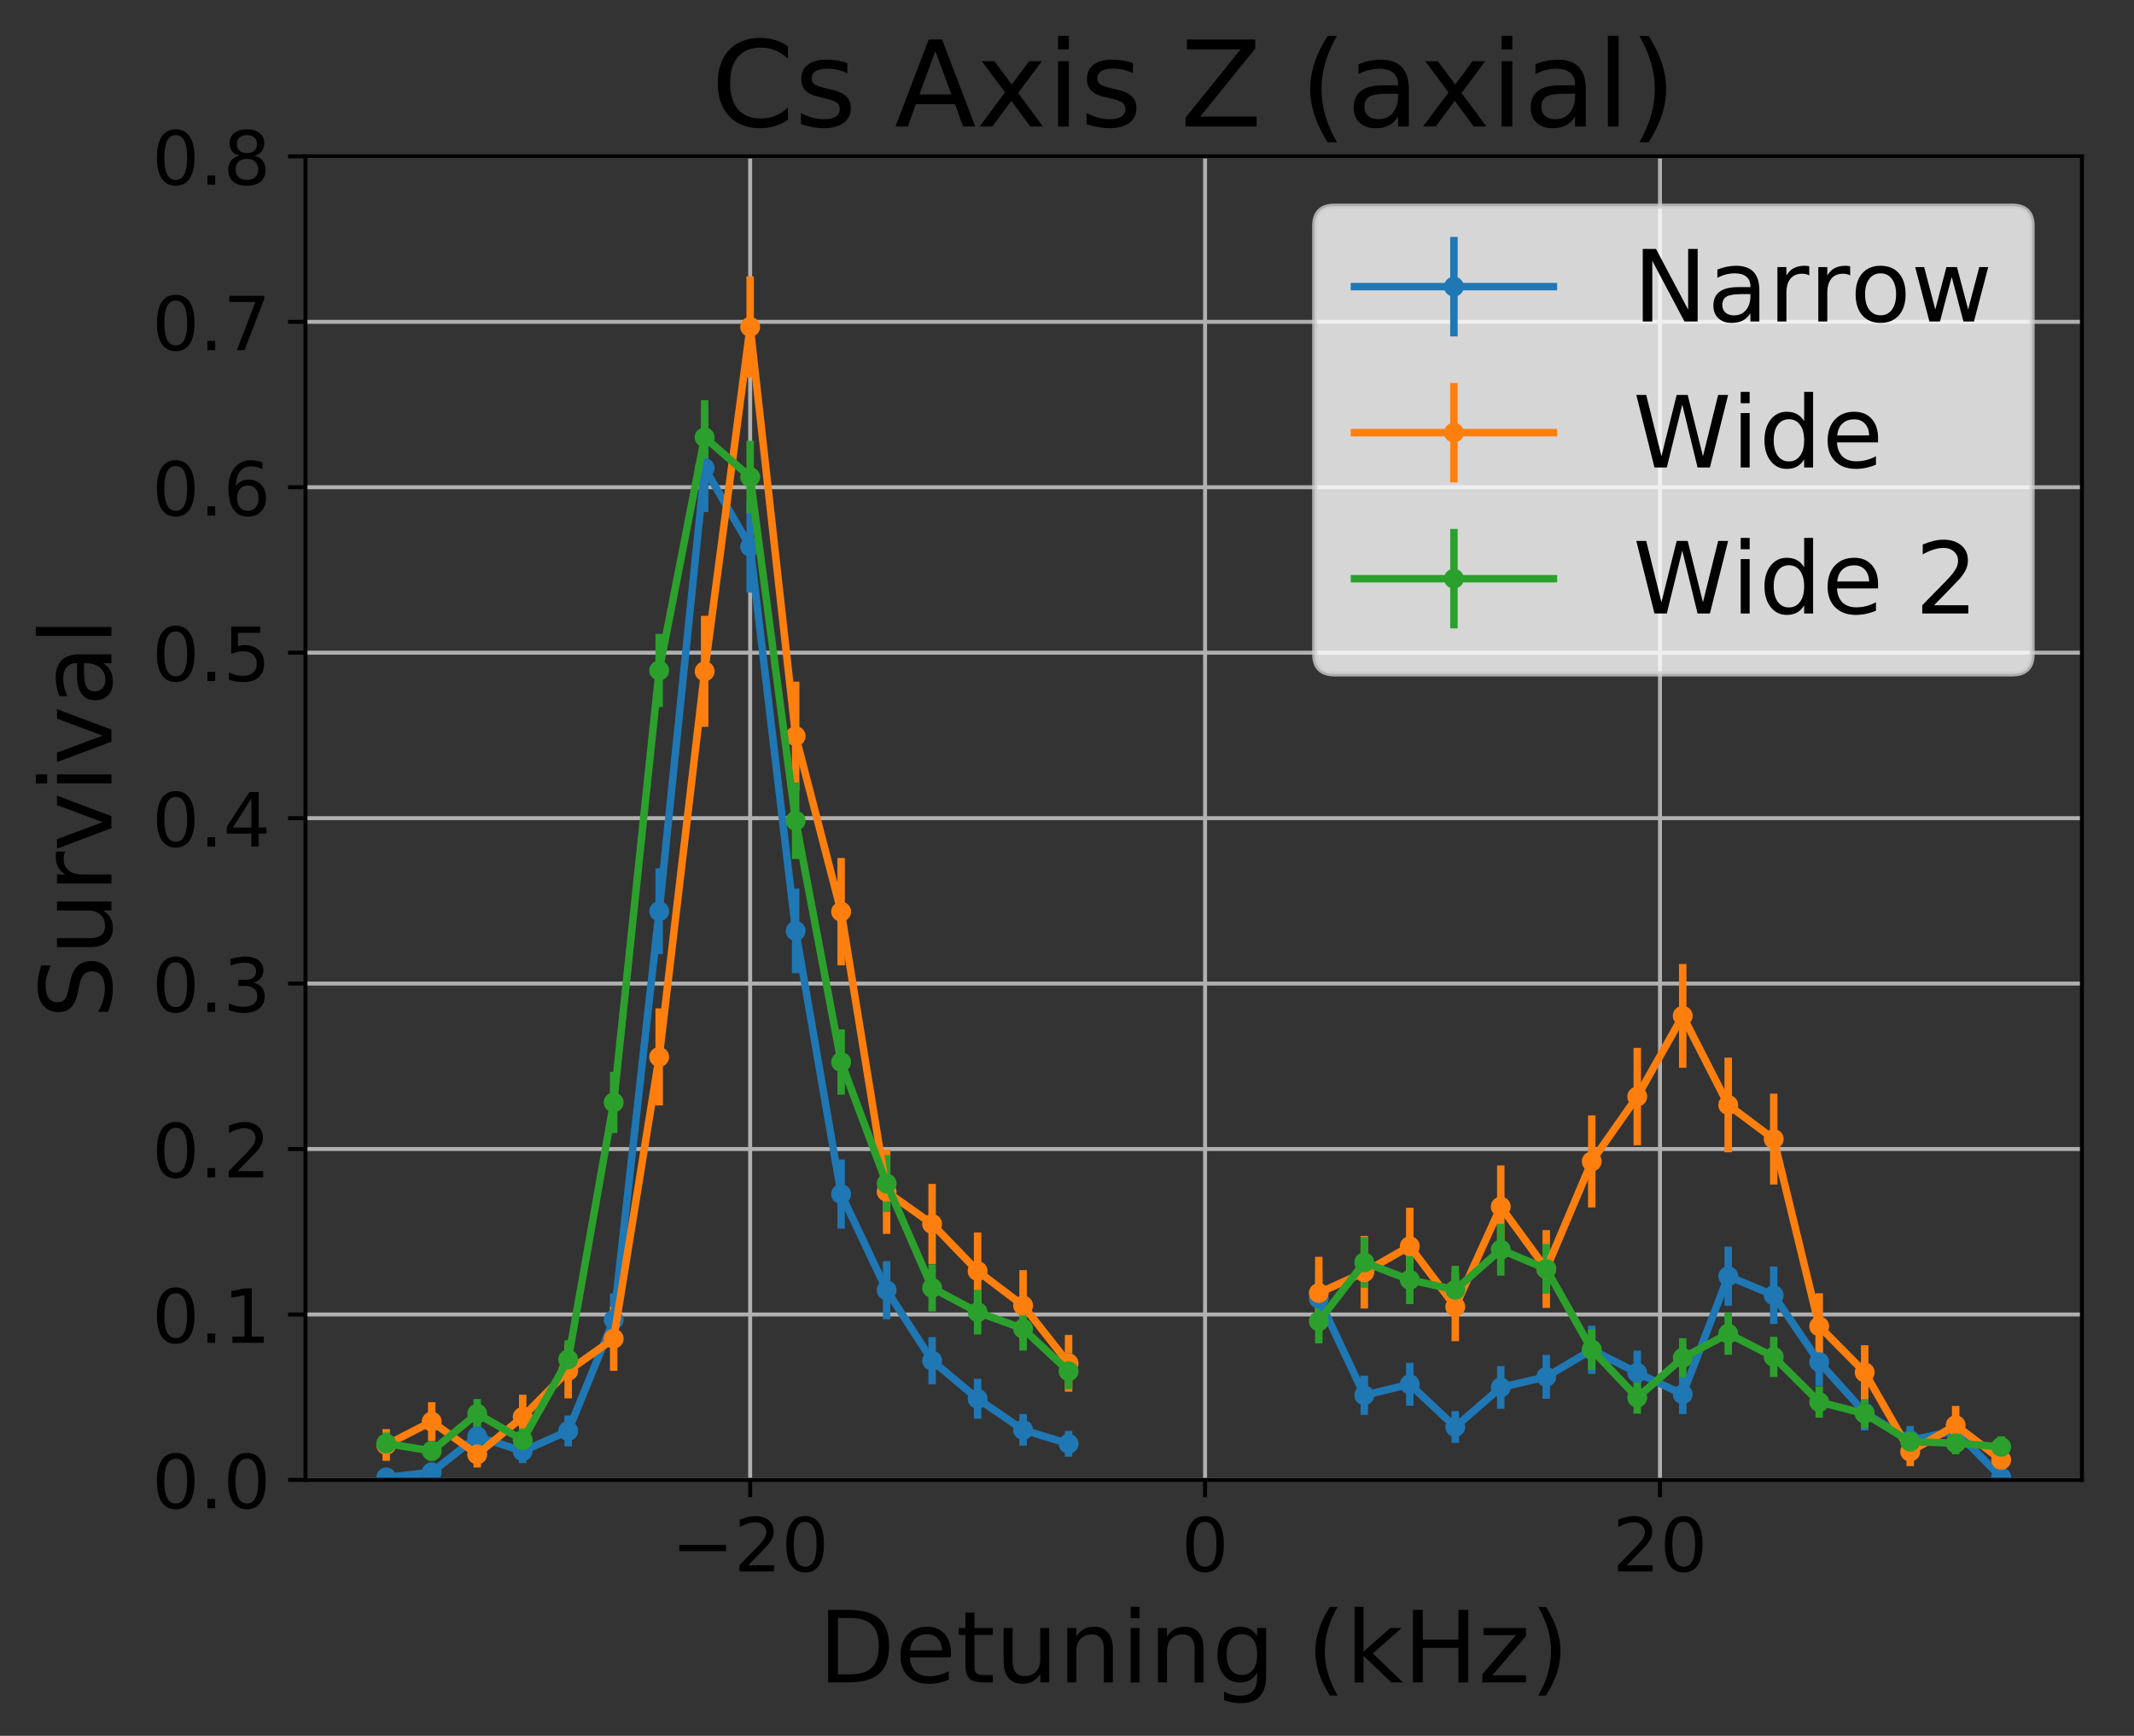 <?xml version="1.0" encoding="utf-8" standalone="no"?>
<!DOCTYPE svg PUBLIC "-//W3C//DTD SVG 1.1//EN"
  "http://www.w3.org/Graphics/SVG/1.1/DTD/svg11.dtd">
<!-- Created with matplotlib (http://matplotlib.org/) -->
<svg height="349pt" version="1.1" viewBox="0 0 429 349" width="429pt" xmlns="http://www.w3.org/2000/svg" xmlns:xlink="http://www.w3.org/1999/xlink">
 <rect x="0" y="0" width="429" height="349" fill="#333333" stroke="none"/>
 <defs>
  <style type="text/css">
*{stroke-linecap:butt;stroke-linejoin:round;}
  </style>
 </defs>
 <g id="figure_1">
  <g id="patch_1">
   <path d="M 0 349.622 
L 429.231 349.622 
L 429.231 0 
L 0 0 
z
" style="fill:none;"/>
  </g>
  <g id="axes_1">
   <g id="patch_2">
    <path d="M 61.411 297.548 
L 418.531 297.548 
L 418.531 31.436 
L 61.411 31.436 
z
" style="fill:none;"/>
   </g>
   <g id="matplotlib.axis_1">
    <g id="xtick_1">
     <g id="line2d_1">
      <path clip-path="url(#pbcf3292bdb)" d="M 150.805 297.548 
L 150.805 31.436 
" style="fill:none;stroke:#b0b0b0;stroke-linecap:square;stroke-width:0.8;"/>
     </g>
     <g id="line2d_2">
      <defs>
       <path d="M 0 0 
L 0 3.5 
" id="m005f0a59be" style="stroke:#000000;stroke-width:0.8;"/>
      </defs>
      <g>
       <use style="stroke:#000000;stroke-width:0.8;" x="150.805" xlink:href="#m005f0a59be" y="297.548"/>
      </g>
     </g>
     <g id="text_1">
      <!-- −20 -->
      <defs>
       <path d="M 10.594 35.5 
L 73.188 35.5 
L 73.188 27.203 
L 10.594 27.203 
z
" id="DejaVuSans-2212"/>
       <path d="M 19.188 8.297 
L 53.609 8.297 
L 53.609 0 
L 7.328 0 
L 7.328 8.297 
Q 12.938 14.109 22.625 23.891 
Q 32.328 33.688 34.812 36.531 
Q 39.547 41.844 41.422 45.531 
Q 43.312 49.219 43.312 52.781 
Q 43.312 58.594 39.234 62.25 
Q 35.156 65.922 28.609 65.922 
Q 23.969 65.922 18.812 64.312 
Q 13.672 62.703 7.812 59.422 
L 7.812 69.391 
Q 13.766 71.781 18.938 73 
Q 24.125 74.219 28.422 74.219 
Q 39.75 74.219 46.484 68.547 
Q 53.219 62.891 53.219 53.422 
Q 53.219 48.922 51.531 44.891 
Q 49.859 40.875 45.406 35.406 
Q 44.188 33.984 37.641 27.219 
Q 31.109 20.453 19.188 8.297 
z
" id="DejaVuSans-32"/>
       <path d="M 31.781 66.406 
Q 24.172 66.406 20.328 58.906 
Q 16.5 51.422 16.5 36.375 
Q 16.5 21.391 20.328 13.891 
Q 24.172 6.391 31.781 6.391 
Q 39.453 6.391 43.281 13.891 
Q 47.125 21.391 47.125 36.375 
Q 47.125 51.422 43.281 58.906 
Q 39.453 66.406 31.781 66.406 
z
M 31.781 74.219 
Q 44.047 74.219 50.516 64.516 
Q 56.984 54.828 56.984 36.375 
Q 56.984 17.969 50.516 8.266 
Q 44.047 -1.422 31.781 -1.422 
Q 19.531 -1.422 13.062 8.266 
Q 6.594 17.969 6.594 36.375 
Q 6.594 54.828 13.062 64.516 
Q 19.531 74.219 31.781 74.219 
z
" id="DejaVuSans-30"/>
      </defs>
      <g transform="translate(134.977 315.946)scale(0.15 -0.15)">
       <use xlink:href="#DejaVuSans-2212"/>
       <use x="83.789" xlink:href="#DejaVuSans-32"/>
       <use x="147.412" xlink:href="#DejaVuSans-30"/>
      </g>
     </g>
    </g>
    <g id="xtick_2">
     <g id="line2d_3">
      <path clip-path="url(#pbcf3292bdb)" d="M 242.257 297.548 
L 242.257 31.436 
" style="fill:none;stroke:#b0b0b0;stroke-linecap:square;stroke-width:0.8;"/>
     </g>
     <g id="line2d_4">
      <g>
       <use style="stroke:#000000;stroke-width:0.8;" x="242.257" xlink:href="#m005f0a59be" y="297.548"/>
      </g>
     </g>
     <g id="text_2">
      <!-- 0 -->
      <g transform="translate(237.485 315.946)scale(0.15 -0.15)">
       <use xlink:href="#DejaVuSans-30"/>
      </g>
     </g>
    </g>
    <g id="xtick_3">
     <g id="line2d_5">
      <path clip-path="url(#pbcf3292bdb)" d="M 333.709 297.548 
L 333.709 31.436 
" style="fill:none;stroke:#b0b0b0;stroke-linecap:square;stroke-width:0.8;"/>
     </g>
     <g id="line2d_6">
      <g>
       <use style="stroke:#000000;stroke-width:0.8;" x="333.709" xlink:href="#m005f0a59be" y="297.548"/>
      </g>
     </g>
     <g id="text_3">
      <!-- 20 -->
      <g transform="translate(324.165 315.946)scale(0.15 -0.15)">
       <use xlink:href="#DejaVuSans-32"/>
       <use x="63.623" xlink:href="#DejaVuSans-30"/>
      </g>
     </g>
    </g>
    <g id="text_4">
     <!-- Detuning (kHz) -->
     <defs>
      <path d="M 19.672 64.797 
L 19.672 8.109 
L 31.594 8.109 
Q 46.688 8.109 53.688 14.938 
Q 60.688 21.781 60.688 36.531 
Q 60.688 51.172 53.688 57.984 
Q 46.688 64.797 31.594 64.797 
z
M 9.812 72.906 
L 30.078 72.906 
Q 51.266 72.906 61.172 64.094 
Q 71.094 55.281 71.094 36.531 
Q 71.094 17.672 61.125 8.828 
Q 51.172 0 30.078 0 
L 9.812 0 
z
" id="DejaVuSans-44"/>
      <path d="M 56.203 29.594 
L 56.203 25.203 
L 14.891 25.203 
Q 15.484 15.922 20.484 11.062 
Q 25.484 6.203 34.422 6.203 
Q 39.594 6.203 44.453 7.469 
Q 49.312 8.734 54.109 11.281 
L 54.109 2.781 
Q 49.266 0.734 44.188 -0.344 
Q 39.109 -1.422 33.891 -1.422 
Q 20.797 -1.422 13.156 6.188 
Q 5.516 13.812 5.516 26.812 
Q 5.516 40.234 12.766 48.109 
Q 20.016 56 32.328 56 
Q 43.359 56 49.781 48.891 
Q 56.203 41.797 56.203 29.594 
z
M 47.219 32.234 
Q 47.125 39.594 43.094 43.984 
Q 39.062 48.391 32.422 48.391 
Q 24.906 48.391 20.391 44.141 
Q 15.875 39.891 15.188 32.172 
z
" id="DejaVuSans-65"/>
      <path d="M 18.312 70.219 
L 18.312 54.688 
L 36.812 54.688 
L 36.812 47.703 
L 18.312 47.703 
L 18.312 18.016 
Q 18.312 11.328 20.141 9.422 
Q 21.969 7.516 27.594 7.516 
L 36.812 7.516 
L 36.812 0 
L 27.594 0 
Q 17.188 0 13.234 3.875 
Q 9.281 7.766 9.281 18.016 
L 9.281 47.703 
L 2.688 47.703 
L 2.688 54.688 
L 9.281 54.688 
L 9.281 70.219 
z
" id="DejaVuSans-74"/>
      <path d="M 8.5 21.578 
L 8.5 54.688 
L 17.484 54.688 
L 17.484 21.922 
Q 17.484 14.156 20.5 10.266 
Q 23.531 6.391 29.594 6.391 
Q 36.859 6.391 41.078 11.031 
Q 45.312 15.672 45.312 23.688 
L 45.312 54.688 
L 54.297 54.688 
L 54.297 0 
L 45.312 0 
L 45.312 8.406 
Q 42.047 3.422 37.719 1 
Q 33.406 -1.422 27.688 -1.422 
Q 18.266 -1.422 13.375 4.438 
Q 8.5 10.297 8.5 21.578 
z
M 31.109 56 
z
" id="DejaVuSans-75"/>
      <path d="M 54.891 33.016 
L 54.891 0 
L 45.906 0 
L 45.906 32.719 
Q 45.906 40.484 42.875 44.328 
Q 39.844 48.188 33.797 48.188 
Q 26.516 48.188 22.312 43.547 
Q 18.109 38.922 18.109 30.906 
L 18.109 0 
L 9.078 0 
L 9.078 54.688 
L 18.109 54.688 
L 18.109 46.188 
Q 21.344 51.125 25.703 53.562 
Q 30.078 56 35.797 56 
Q 45.219 56 50.047 50.172 
Q 54.891 44.344 54.891 33.016 
z
" id="DejaVuSans-6e"/>
      <path d="M 9.422 54.688 
L 18.406 54.688 
L 18.406 0 
L 9.422 0 
z
M 9.422 75.984 
L 18.406 75.984 
L 18.406 64.594 
L 9.422 64.594 
z
" id="DejaVuSans-69"/>
      <path d="M 45.406 27.984 
Q 45.406 37.75 41.375 43.109 
Q 37.359 48.484 30.078 48.484 
Q 22.859 48.484 18.828 43.109 
Q 14.797 37.75 14.797 27.984 
Q 14.797 18.266 18.828 12.891 
Q 22.859 7.516 30.078 7.516 
Q 37.359 7.516 41.375 12.891 
Q 45.406 18.266 45.406 27.984 
z
M 54.391 6.781 
Q 54.391 -7.172 48.188 -13.984 
Q 42 -20.797 29.203 -20.797 
Q 24.469 -20.797 20.266 -20.094 
Q 16.062 -19.391 12.109 -17.922 
L 12.109 -9.188 
Q 16.062 -11.328 19.922 -12.344 
Q 23.781 -13.375 27.781 -13.375 
Q 36.625 -13.375 41.016 -8.766 
Q 45.406 -4.156 45.406 5.172 
L 45.406 9.625 
Q 42.625 4.781 38.281 2.391 
Q 33.938 0 27.875 0 
Q 17.828 0 11.672 7.656 
Q 5.516 15.328 5.516 27.984 
Q 5.516 40.672 11.672 48.328 
Q 17.828 56 27.875 56 
Q 33.938 56 38.281 53.609 
Q 42.625 51.219 45.406 46.391 
L 45.406 54.688 
L 54.391 54.688 
z
" id="DejaVuSans-67"/>
      <path id="DejaVuSans-20"/>
      <path d="M 31 75.875 
Q 24.469 64.656 21.281 53.656 
Q 18.109 42.672 18.109 31.391 
Q 18.109 20.125 21.312 9.062 
Q 24.516 -2 31 -13.188 
L 23.188 -13.188 
Q 15.875 -1.703 12.234 9.375 
Q 8.594 20.453 8.594 31.391 
Q 8.594 42.281 12.203 53.312 
Q 15.828 64.359 23.188 75.875 
z
" id="DejaVuSans-28"/>
      <path d="M 9.078 75.984 
L 18.109 75.984 
L 18.109 31.109 
L 44.922 54.688 
L 56.391 54.688 
L 27.391 29.109 
L 57.625 0 
L 45.906 0 
L 18.109 26.703 
L 18.109 0 
L 9.078 0 
z
" id="DejaVuSans-6b"/>
      <path d="M 9.812 72.906 
L 19.672 72.906 
L 19.672 43.016 
L 55.516 43.016 
L 55.516 72.906 
L 65.375 72.906 
L 65.375 0 
L 55.516 0 
L 55.516 34.719 
L 19.672 34.719 
L 19.672 0 
L 9.812 0 
z
" id="DejaVuSans-48"/>
      <path d="M 5.516 54.688 
L 48.188 54.688 
L 48.188 46.484 
L 14.406 7.172 
L 48.188 7.172 
L 48.188 0 
L 4.297 0 
L 4.297 8.203 
L 38.094 47.516 
L 5.516 47.516 
z
" id="DejaVuSans-7a"/>
      <path d="M 8.016 75.875 
L 15.828 75.875 
Q 23.141 64.359 26.781 53.312 
Q 30.422 42.281 30.422 31.391 
Q 30.422 20.453 26.781 9.375 
Q 23.141 -1.703 15.828 -13.188 
L 8.016 -13.188 
Q 14.5 -2 17.703 9.062 
Q 20.906 20.125 20.906 31.391 
Q 20.906 42.672 17.703 53.656 
Q 14.5 64.656 8.016 75.875 
z
" id="DejaVuSans-29"/>
     </defs>
     <g transform="translate(164.518 338.262)scale(0.2 -0.2)">
      <use xlink:href="#DejaVuSans-44"/>
      <use x="77.002" xlink:href="#DejaVuSans-65"/>
      <use x="138.525" xlink:href="#DejaVuSans-74"/>
      <use x="177.734" xlink:href="#DejaVuSans-75"/>
      <use x="241.113" xlink:href="#DejaVuSans-6e"/>
      <use x="304.492" xlink:href="#DejaVuSans-69"/>
      <use x="332.275" xlink:href="#DejaVuSans-6e"/>
      <use x="395.654" xlink:href="#DejaVuSans-67"/>
      <use x="459.131" xlink:href="#DejaVuSans-20"/>
      <use x="490.918" xlink:href="#DejaVuSans-28"/>
      <use x="529.932" xlink:href="#DejaVuSans-6b"/>
      <use x="587.842" xlink:href="#DejaVuSans-48"/>
      <use x="663.037" xlink:href="#DejaVuSans-7a"/>
      <use x="715.527" xlink:href="#DejaVuSans-29"/>
     </g>
    </g>
   </g>
   <g id="matplotlib.axis_2">
    <g id="ytick_1">
     <g id="line2d_7">
      <path clip-path="url(#pbcf3292bdb)" d="M 61.411 297.548 
L 418.531 297.548 
" style="fill:none;stroke:#b0b0b0;stroke-linecap:square;stroke-width:0.8;"/>
     </g>
     <g id="line2d_8">
      <defs>
       <path d="M 0 0 
L -3.5 0 
" id="mc3ce260a5b" style="stroke:#000000;stroke-width:0.8;"/>
      </defs>
      <g>
       <use style="stroke:#000000;stroke-width:0.8;" x="61.411" xlink:href="#mc3ce260a5b" y="297.548"/>
      </g>
     </g>
     <g id="text_5">
      <!-- 0.0 -->
      <defs>
       <path d="M 10.688 12.406 
L 21 12.406 
L 21 0 
L 10.688 0 
z
" id="DejaVuSans-2e"/>
      </defs>
      <g transform="translate(30.556 303.247)scale(0.15 -0.15)">
       <use xlink:href="#DejaVuSans-30"/>
       <use x="63.623" xlink:href="#DejaVuSans-2e"/>
       <use x="95.41" xlink:href="#DejaVuSans-30"/>
      </g>
     </g>
    </g>
    <g id="ytick_2">
     <g id="line2d_9">
      <path clip-path="url(#pbcf3292bdb)" d="M 61.411 264.284 
L 418.531 264.284 
" style="fill:none;stroke:#b0b0b0;stroke-linecap:square;stroke-width:0.8;"/>
     </g>
     <g id="line2d_10">
      <g>
       <use style="stroke:#000000;stroke-width:0.8;" x="61.411" xlink:href="#mc3ce260a5b" y="264.284"/>
      </g>
     </g>
     <g id="text_6">
      <!-- 0.1 -->
      <defs>
       <path d="M 12.406 8.297 
L 28.516 8.297 
L 28.516 63.922 
L 10.984 60.406 
L 10.984 69.391 
L 28.422 72.906 
L 38.281 72.906 
L 38.281 8.297 
L 54.391 8.297 
L 54.391 0 
L 12.406 0 
z
" id="DejaVuSans-31"/>
      </defs>
      <g transform="translate(30.556 269.983)scale(0.15 -0.15)">
       <use xlink:href="#DejaVuSans-30"/>
       <use x="63.623" xlink:href="#DejaVuSans-2e"/>
       <use x="95.41" xlink:href="#DejaVuSans-31"/>
      </g>
     </g>
    </g>
    <g id="ytick_3">
     <g id="line2d_11">
      <path clip-path="url(#pbcf3292bdb)" d="M 61.411 231.02 
L 418.531 231.02 
" style="fill:none;stroke:#b0b0b0;stroke-linecap:square;stroke-width:0.8;"/>
     </g>
     <g id="line2d_12">
      <g>
       <use style="stroke:#000000;stroke-width:0.8;" x="61.411" xlink:href="#mc3ce260a5b" y="231.02"/>
      </g>
     </g>
     <g id="text_7">
      <!-- 0.2 -->
      <g transform="translate(30.556 236.719)scale(0.15 -0.15)">
       <use xlink:href="#DejaVuSans-30"/>
       <use x="63.623" xlink:href="#DejaVuSans-2e"/>
       <use x="95.41" xlink:href="#DejaVuSans-32"/>
      </g>
     </g>
    </g>
    <g id="ytick_4">
     <g id="line2d_13">
      <path clip-path="url(#pbcf3292bdb)" d="M 61.411 197.756 
L 418.531 197.756 
" style="fill:none;stroke:#b0b0b0;stroke-linecap:square;stroke-width:0.8;"/>
     </g>
     <g id="line2d_14">
      <g>
       <use style="stroke:#000000;stroke-width:0.8;" x="61.411" xlink:href="#mc3ce260a5b" y="197.756"/>
      </g>
     </g>
     <g id="text_8">
      <!-- 0.3 -->
      <defs>
       <path d="M 40.578 39.312 
Q 47.656 37.797 51.625 33 
Q 55.609 28.219 55.609 21.188 
Q 55.609 10.406 48.188 4.484 
Q 40.766 -1.422 27.094 -1.422 
Q 22.516 -1.422 17.656 -0.516 
Q 12.797 0.391 7.625 2.203 
L 7.625 11.719 
Q 11.719 9.328 16.594 8.109 
Q 21.484 6.891 26.812 6.891 
Q 36.078 6.891 40.938 10.547 
Q 45.797 14.203 45.797 21.188 
Q 45.797 27.641 41.281 31.266 
Q 36.766 34.906 28.719 34.906 
L 20.219 34.906 
L 20.219 43.016 
L 29.109 43.016 
Q 36.375 43.016 40.234 45.922 
Q 44.094 48.828 44.094 54.297 
Q 44.094 59.906 40.109 62.906 
Q 36.141 65.922 28.719 65.922 
Q 24.656 65.922 20.016 65.031 
Q 15.375 64.156 9.812 62.312 
L 9.812 71.094 
Q 15.438 72.656 20.344 73.438 
Q 25.25 74.219 29.594 74.219 
Q 40.828 74.219 47.359 69.109 
Q 53.906 64.016 53.906 55.328 
Q 53.906 49.266 50.438 45.094 
Q 46.969 40.922 40.578 39.312 
z
" id="DejaVuSans-33"/>
      </defs>
      <g transform="translate(30.556 203.455)scale(0.15 -0.15)">
       <use xlink:href="#DejaVuSans-30"/>
       <use x="63.623" xlink:href="#DejaVuSans-2e"/>
       <use x="95.41" xlink:href="#DejaVuSans-33"/>
      </g>
     </g>
    </g>
    <g id="ytick_5">
     <g id="line2d_15">
      <path clip-path="url(#pbcf3292bdb)" d="M 61.411 164.492 
L 418.531 164.492 
" style="fill:none;stroke:#b0b0b0;stroke-linecap:square;stroke-width:0.8;"/>
     </g>
     <g id="line2d_16">
      <g>
       <use style="stroke:#000000;stroke-width:0.8;" x="61.411" xlink:href="#mc3ce260a5b" y="164.492"/>
      </g>
     </g>
     <g id="text_9">
      <!-- 0.4 -->
      <defs>
       <path d="M 37.797 64.312 
L 12.891 25.391 
L 37.797 25.391 
z
M 35.203 72.906 
L 47.609 72.906 
L 47.609 25.391 
L 58.016 25.391 
L 58.016 17.188 
L 47.609 17.188 
L 47.609 0 
L 37.797 0 
L 37.797 17.188 
L 4.891 17.188 
L 4.891 26.703 
z
" id="DejaVuSans-34"/>
      </defs>
      <g transform="translate(30.556 170.191)scale(0.15 -0.15)">
       <use xlink:href="#DejaVuSans-30"/>
       <use x="63.623" xlink:href="#DejaVuSans-2e"/>
       <use x="95.41" xlink:href="#DejaVuSans-34"/>
      </g>
     </g>
    </g>
    <g id="ytick_6">
     <g id="line2d_17">
      <path clip-path="url(#pbcf3292bdb)" d="M 61.411 131.228 
L 418.531 131.228 
" style="fill:none;stroke:#b0b0b0;stroke-linecap:square;stroke-width:0.8;"/>
     </g>
     <g id="line2d_18">
      <g>
       <use style="stroke:#000000;stroke-width:0.8;" x="61.411" xlink:href="#mc3ce260a5b" y="131.228"/>
      </g>
     </g>
     <g id="text_10">
      <!-- 0.5 -->
      <defs>
       <path d="M 10.797 72.906 
L 49.516 72.906 
L 49.516 64.594 
L 19.828 64.594 
L 19.828 46.734 
Q 21.969 47.469 24.109 47.828 
Q 26.266 48.188 28.422 48.188 
Q 40.625 48.188 47.75 41.5 
Q 54.891 34.812 54.891 23.391 
Q 54.891 11.625 47.562 5.094 
Q 40.234 -1.422 26.906 -1.422 
Q 22.312 -1.422 17.547 -0.641 
Q 12.797 0.141 7.719 1.703 
L 7.719 11.625 
Q 12.109 9.234 16.797 8.062 
Q 21.484 6.891 26.703 6.891 
Q 35.156 6.891 40.078 11.328 
Q 45.016 15.766 45.016 23.391 
Q 45.016 31 40.078 35.438 
Q 35.156 39.891 26.703 39.891 
Q 22.75 39.891 18.812 39.016 
Q 14.891 38.141 10.797 36.281 
z
" id="DejaVuSans-35"/>
      </defs>
      <g transform="translate(30.556 136.927)scale(0.15 -0.15)">
       <use xlink:href="#DejaVuSans-30"/>
       <use x="63.623" xlink:href="#DejaVuSans-2e"/>
       <use x="95.41" xlink:href="#DejaVuSans-35"/>
      </g>
     </g>
    </g>
    <g id="ytick_7">
     <g id="line2d_19">
      <path clip-path="url(#pbcf3292bdb)" d="M 61.411 97.964 
L 418.531 97.964 
" style="fill:none;stroke:#b0b0b0;stroke-linecap:square;stroke-width:0.8;"/>
     </g>
     <g id="line2d_20">
      <g>
       <use style="stroke:#000000;stroke-width:0.8;" x="61.411" xlink:href="#mc3ce260a5b" y="97.964"/>
      </g>
     </g>
     <g id="text_11">
      <!-- 0.6 -->
      <defs>
       <path d="M 33.016 40.375 
Q 26.375 40.375 22.484 35.828 
Q 18.609 31.297 18.609 23.391 
Q 18.609 15.531 22.484 10.953 
Q 26.375 6.391 33.016 6.391 
Q 39.656 6.391 43.531 10.953 
Q 47.406 15.531 47.406 23.391 
Q 47.406 31.297 43.531 35.828 
Q 39.656 40.375 33.016 40.375 
z
M 52.594 71.297 
L 52.594 62.312 
Q 48.875 64.062 45.094 64.984 
Q 41.312 65.922 37.594 65.922 
Q 27.828 65.922 22.672 59.328 
Q 17.531 52.734 16.797 39.406 
Q 19.672 43.656 24.016 45.922 
Q 28.375 48.188 33.594 48.188 
Q 44.578 48.188 50.953 41.516 
Q 57.328 34.859 57.328 23.391 
Q 57.328 12.156 50.688 5.359 
Q 44.047 -1.422 33.016 -1.422 
Q 20.359 -1.422 13.672 8.266 
Q 6.984 17.969 6.984 36.375 
Q 6.984 53.656 15.188 63.938 
Q 23.391 74.219 37.203 74.219 
Q 40.922 74.219 44.703 73.484 
Q 48.484 72.75 52.594 71.297 
z
" id="DejaVuSans-36"/>
      </defs>
      <g transform="translate(30.556 103.663)scale(0.15 -0.15)">
       <use xlink:href="#DejaVuSans-30"/>
       <use x="63.623" xlink:href="#DejaVuSans-2e"/>
       <use x="95.41" xlink:href="#DejaVuSans-36"/>
      </g>
     </g>
    </g>
    <g id="ytick_8">
     <g id="line2d_21">
      <path clip-path="url(#pbcf3292bdb)" d="M 61.411 64.7 
L 418.531 64.7 
" style="fill:none;stroke:#b0b0b0;stroke-linecap:square;stroke-width:0.8;"/>
     </g>
     <g id="line2d_22">
      <g>
       <use style="stroke:#000000;stroke-width:0.8;" x="61.411" xlink:href="#mc3ce260a5b" y="64.7"/>
      </g>
     </g>
     <g id="text_12">
      <!-- 0.7 -->
      <defs>
       <path d="M 8.203 72.906 
L 55.078 72.906 
L 55.078 68.703 
L 28.609 0 
L 18.312 0 
L 43.219 64.594 
L 8.203 64.594 
z
" id="DejaVuSans-37"/>
      </defs>
      <g transform="translate(30.556 70.399)scale(0.15 -0.15)">
       <use xlink:href="#DejaVuSans-30"/>
       <use x="63.623" xlink:href="#DejaVuSans-2e"/>
       <use x="95.41" xlink:href="#DejaVuSans-37"/>
      </g>
     </g>
    </g>
    <g id="ytick_9">
     <g id="line2d_23">
      <path clip-path="url(#pbcf3292bdb)" d="M 61.411 31.436 
L 418.531 31.436 
" style="fill:none;stroke:#b0b0b0;stroke-linecap:square;stroke-width:0.8;"/>
     </g>
     <g id="line2d_24">
      <g>
       <use style="stroke:#000000;stroke-width:0.8;" x="61.411" xlink:href="#mc3ce260a5b" y="31.436"/>
      </g>
     </g>
     <g id="text_13">
      <!-- 0.8 -->
      <defs>
       <path d="M 31.781 34.625 
Q 24.75 34.625 20.719 30.859 
Q 16.703 27.094 16.703 20.516 
Q 16.703 13.922 20.719 10.156 
Q 24.75 6.391 31.781 6.391 
Q 38.812 6.391 42.859 10.172 
Q 46.922 13.969 46.922 20.516 
Q 46.922 27.094 42.891 30.859 
Q 38.875 34.625 31.781 34.625 
z
M 21.922 38.812 
Q 15.578 40.375 12.031 44.719 
Q 8.5 49.078 8.5 55.328 
Q 8.5 64.062 14.719 69.141 
Q 20.953 74.219 31.781 74.219 
Q 42.672 74.219 48.875 69.141 
Q 55.078 64.062 55.078 55.328 
Q 55.078 49.078 51.531 44.719 
Q 48 40.375 41.703 38.812 
Q 48.828 37.156 52.797 32.312 
Q 56.781 27.484 56.781 20.516 
Q 56.781 9.906 50.312 4.234 
Q 43.844 -1.422 31.781 -1.422 
Q 19.734 -1.422 13.25 4.234 
Q 6.781 9.906 6.781 20.516 
Q 6.781 27.484 10.781 32.312 
Q 14.797 37.156 21.922 38.812 
z
M 18.312 54.391 
Q 18.312 48.734 21.844 45.562 
Q 25.391 42.391 31.781 42.391 
Q 38.141 42.391 41.719 45.562 
Q 45.312 48.734 45.312 54.391 
Q 45.312 60.062 41.719 63.234 
Q 38.141 66.406 31.781 66.406 
Q 25.391 66.406 21.844 63.234 
Q 18.312 60.062 18.312 54.391 
z
" id="DejaVuSans-38"/>
      </defs>
      <g transform="translate(30.556 37.135)scale(0.15 -0.15)">
       <use xlink:href="#DejaVuSans-30"/>
       <use x="63.623" xlink:href="#DejaVuSans-2e"/>
       <use x="95.41" xlink:href="#DejaVuSans-38"/>
      </g>
     </g>
    </g>
    <g id="text_14">
     <!-- Survival -->
     <defs>
      <path d="M 53.516 70.516 
L 53.516 60.891 
Q 47.906 63.578 42.922 64.891 
Q 37.938 66.219 33.297 66.219 
Q 25.25 66.219 20.875 63.094 
Q 16.5 59.969 16.5 54.203 
Q 16.5 49.359 19.406 46.891 
Q 22.312 44.438 30.422 42.922 
L 36.375 41.703 
Q 47.406 39.594 52.656 34.297 
Q 57.906 29 57.906 20.125 
Q 57.906 9.516 50.797 4.047 
Q 43.703 -1.422 29.984 -1.422 
Q 24.812 -1.422 18.969 -0.25 
Q 13.141 0.922 6.891 3.219 
L 6.891 13.375 
Q 12.891 10.016 18.656 8.297 
Q 24.422 6.594 29.984 6.594 
Q 38.422 6.594 43.016 9.906 
Q 47.609 13.234 47.609 19.391 
Q 47.609 24.75 44.312 27.781 
Q 41.016 30.812 33.5 32.328 
L 27.484 33.5 
Q 16.453 35.688 11.516 40.375 
Q 6.594 45.062 6.594 53.422 
Q 6.594 63.094 13.406 68.656 
Q 20.219 74.219 32.172 74.219 
Q 37.312 74.219 42.625 73.281 
Q 47.953 72.359 53.516 70.516 
z
" id="DejaVuSans-53"/>
      <path d="M 41.109 46.297 
Q 39.594 47.172 37.812 47.578 
Q 36.031 48 33.891 48 
Q 26.266 48 22.188 43.047 
Q 18.109 38.094 18.109 28.812 
L 18.109 0 
L 9.078 0 
L 9.078 54.688 
L 18.109 54.688 
L 18.109 46.188 
Q 20.953 51.172 25.484 53.578 
Q 30.031 56 36.531 56 
Q 37.453 56 38.578 55.875 
Q 39.703 55.766 41.062 55.516 
z
" id="DejaVuSans-72"/>
      <path d="M 2.984 54.688 
L 12.5 54.688 
L 29.594 8.797 
L 46.688 54.688 
L 56.203 54.688 
L 35.688 0 
L 23.484 0 
z
" id="DejaVuSans-76"/>
      <path d="M 34.281 27.484 
Q 23.391 27.484 19.188 25 
Q 14.984 22.516 14.984 16.5 
Q 14.984 11.719 18.141 8.906 
Q 21.297 6.109 26.703 6.109 
Q 34.188 6.109 38.703 11.406 
Q 43.219 16.703 43.219 25.484 
L 43.219 27.484 
z
M 52.203 31.203 
L 52.203 0 
L 43.219 0 
L 43.219 8.297 
Q 40.141 3.328 35.547 0.953 
Q 30.953 -1.422 24.312 -1.422 
Q 15.922 -1.422 10.953 3.297 
Q 6 8.016 6 15.922 
Q 6 25.141 12.172 29.828 
Q 18.359 34.516 30.609 34.516 
L 43.219 34.516 
L 43.219 35.406 
Q 43.219 41.609 39.141 45 
Q 35.062 48.391 27.688 48.391 
Q 23 48.391 18.547 47.266 
Q 14.109 46.141 10.016 43.891 
L 10.016 52.203 
Q 14.938 54.109 19.578 55.047 
Q 24.219 56 28.609 56 
Q 40.484 56 46.344 49.844 
Q 52.203 43.703 52.203 31.203 
z
" id="DejaVuSans-61"/>
      <path d="M 9.422 75.984 
L 18.406 75.984 
L 18.406 0 
L 9.422 0 
z
" id="DejaVuSans-6c"/>
     </defs>
     <g transform="translate(22.397 204.811)rotate(-90)scale(0.2 -0.2)">
      <use xlink:href="#DejaVuSans-53"/>
      <use x="63.477" xlink:href="#DejaVuSans-75"/>
      <use x="126.855" xlink:href="#DejaVuSans-72"/>
      <use x="167.969" xlink:href="#DejaVuSans-76"/>
      <use x="227.148" xlink:href="#DejaVuSans-69"/>
      <use x="254.932" xlink:href="#DejaVuSans-76"/>
      <use x="314.111" xlink:href="#DejaVuSans-61"/>
      <use x="375.391" xlink:href="#DejaVuSans-6c"/>
     </g>
    </g>
   </g>
   <g id="LineCollection_1">
    <path clip-path="url(#pbcf3292bdb)" d="M 77.644 297.548 
L 77.644 296.534 
" style="fill:none;stroke:#1f77b4;stroke-width:1.5;"/>
    <path clip-path="url(#pbcf3292bdb)" d="M 86.789 297.153 
L 86.789 294.854 
" style="fill:none;stroke:#1f77b4;stroke-width:1.5;"/>
    <path clip-path="url(#pbcf3292bdb)" d="M 95.934 291.717 
L 95.934 285.872 
" style="fill:none;stroke:#1f77b4;stroke-width:1.5;"/>
    <path clip-path="url(#pbcf3292bdb)" d="M 105.079 294.163 
L 105.079 289.391 
" style="fill:none;stroke:#1f77b4;stroke-width:1.5;"/>
    <path clip-path="url(#pbcf3292bdb)" d="M 114.224 290.812 
L 114.224 284.596 
" style="fill:none;stroke:#1f77b4;stroke-width:1.5;"/>
    <path clip-path="url(#pbcf3292bdb)" d="M 123.37 270.616 
L 123.37 260.068 
" style="fill:none;stroke:#1f77b4;stroke-width:1.5;"/>
    <path clip-path="url(#pbcf3292bdb)" d="M 132.515 191.821 
L 132.515 174.586 
" style="fill:none;stroke:#1f77b4;stroke-width:1.5;"/>
    <path clip-path="url(#pbcf3292bdb)" d="M 141.66 102.947 
L 141.66 85.259 
" style="fill:none;stroke:#1f77b4;stroke-width:1.5;"/>
    <path clip-path="url(#pbcf3292bdb)" d="M 150.805 119.139 
L 150.805 100.698 
" style="fill:none;stroke:#1f77b4;stroke-width:1.5;"/>
    <path clip-path="url(#pbcf3292bdb)" d="M 159.95 195.664 
L 159.95 178.653 
" style="fill:none;stroke:#1f77b4;stroke-width:1.5;"/>
    <path clip-path="url(#pbcf3292bdb)" d="M 169.096 247.02 
L 169.096 233.127 
" style="fill:none;stroke:#1f77b4;stroke-width:1.5;"/>
    <path clip-path="url(#pbcf3292bdb)" d="M 178.241 265.25 
L 178.241 253.553 
" style="fill:none;stroke:#1f77b4;stroke-width:1.5;"/>
    <path clip-path="url(#pbcf3292bdb)" d="M 187.386 278.314 
L 187.386 268.825 
" style="fill:none;stroke:#1f77b4;stroke-width:1.5;"/>
    <path clip-path="url(#pbcf3292bdb)" d="M 196.531 285.245 
L 196.531 277.219 
" style="fill:none;stroke:#1f77b4;stroke-width:1.5;"/>
    <path clip-path="url(#pbcf3292bdb)" d="M 205.676 290.661 
L 205.676 284.308 
" style="fill:none;stroke:#1f77b4;stroke-width:1.5;"/>
    <path clip-path="url(#pbcf3292bdb)" d="M 214.822 292.86 
L 214.822 287.689 
" style="fill:none;stroke:#1f77b4;stroke-width:1.5;"/>
   </g>
   <g id="LineCollection_2">
    <path clip-path="url(#pbcf3292bdb)" d="M 265.12 266.769 
L 265.12 255.406 
" style="fill:none;stroke:#1f77b4;stroke-width:1.5;"/>
    <path clip-path="url(#pbcf3292bdb)" d="M 274.265 284.466 
L 274.265 276.588 
" style="fill:none;stroke:#1f77b4;stroke-width:1.5;"/>
    <path clip-path="url(#pbcf3292bdb)" d="M 283.411 282.633 
L 283.411 274.002 
" style="fill:none;stroke:#1f77b4;stroke-width:1.5;"/>
    <path clip-path="url(#pbcf3292bdb)" d="M 292.556 290.098 
L 292.556 283.702 
" style="fill:none;stroke:#1f77b4;stroke-width:1.5;"/>
    <path clip-path="url(#pbcf3292bdb)" d="M 301.701 283.244 
L 301.701 274.656 
" style="fill:none;stroke:#1f77b4;stroke-width:1.5;"/>
    <path clip-path="url(#pbcf3292bdb)" d="M 310.846 281.232 
L 310.846 272.411 
" style="fill:none;stroke:#1f77b4;stroke-width:1.5;"/>
    <path clip-path="url(#pbcf3292bdb)" d="M 319.991 276.251 
L 319.991 266.532 
" style="fill:none;stroke:#1f77b4;stroke-width:1.5;"/>
    <path clip-path="url(#pbcf3292bdb)" d="M 329.137 280.478 
L 329.137 271.535 
" style="fill:none;stroke:#1f77b4;stroke-width:1.5;"/>
    <path clip-path="url(#pbcf3292bdb)" d="M 338.282 284.31 
L 338.282 276.341 
" style="fill:none;stroke:#1f77b4;stroke-width:1.5;"/>
    <path clip-path="url(#pbcf3292bdb)" d="M 347.427 262.528 
L 347.427 250.643 
" style="fill:none;stroke:#1f77b4;stroke-width:1.5;"/>
    <path clip-path="url(#pbcf3292bdb)" d="M 356.572 266.198 
L 356.572 254.64 
" style="fill:none;stroke:#1f77b4;stroke-width:1.5;"/>
    <path clip-path="url(#pbcf3292bdb)" d="M 365.717 278.654 
L 365.717 269.073 
" style="fill:none;stroke:#1f77b4;stroke-width:1.5;"/>
    <path clip-path="url(#pbcf3292bdb)" d="M 374.863 287.598 
L 374.863 280.446 
" style="fill:none;stroke:#1f77b4;stroke-width:1.5;"/>
    <path clip-path="url(#pbcf3292bdb)" d="M 384.008 292.391 
L 384.008 286.713 
" style="fill:none;stroke:#1f77b4;stroke-width:1.5;"/>
    <path clip-path="url(#pbcf3292bdb)" d="M 393.153 290.668 
L 393.153 284.751 
" style="fill:none;stroke:#1f77b4;stroke-width:1.5;"/>
    <path clip-path="url(#pbcf3292bdb)" d="M 402.298 297.548 
L 402.298 296.489 
" style="fill:none;stroke:#1f77b4;stroke-width:1.5;"/>
   </g>
   <g id="LineCollection_3">
    <path clip-path="url(#pbcf3292bdb)" d="M 77.644 293.711 
L 77.644 287.33 
" style="fill:none;stroke:#ff7f0e;stroke-width:1.5;"/>
    <path clip-path="url(#pbcf3292bdb)" d="M 86.789 289.716 
L 86.789 281.916 
" style="fill:none;stroke:#ff7f0e;stroke-width:1.5;"/>
    <path clip-path="url(#pbcf3292bdb)" d="M 95.934 295.045 
L 95.934 289.794 
" style="fill:none;stroke:#ff7f0e;stroke-width:1.5;"/>
    <path clip-path="url(#pbcf3292bdb)" d="M 105.079 289.352 
L 105.079 280.417 
" style="fill:none;stroke:#ff7f0e;stroke-width:1.5;"/>
    <path clip-path="url(#pbcf3292bdb)" d="M 114.224 281.15 
L 114.224 270.099 
" style="fill:none;stroke:#ff7f0e;stroke-width:1.5;"/>
    <path clip-path="url(#pbcf3292bdb)" d="M 123.37 275.609 
L 123.37 262.696 
" style="fill:none;stroke:#ff7f0e;stroke-width:1.5;"/>
    <path clip-path="url(#pbcf3292bdb)" d="M 132.515 222.261 
L 132.515 202.753 
" style="fill:none;stroke:#ff7f0e;stroke-width:1.5;"/>
    <path clip-path="url(#pbcf3292bdb)" d="M 141.66 146.134 
L 141.66 123.814 
" style="fill:none;stroke:#ff7f0e;stroke-width:1.5;"/>
    <path clip-path="url(#pbcf3292bdb)" d="M 150.805 75.896 
L 150.805 55.565 
" style="fill:none;stroke:#ff7f0e;stroke-width:1.5;"/>
    <path clip-path="url(#pbcf3292bdb)" d="M 159.95 158.965 
L 159.95 137.048 
" style="fill:none;stroke:#ff7f0e;stroke-width:1.5;"/>
    <path clip-path="url(#pbcf3292bdb)" d="M 169.096 194.095 
L 169.096 172.505 
" style="fill:none;stroke:#ff7f0e;stroke-width:1.5;"/>
    <path clip-path="url(#pbcf3292bdb)" d="M 178.241 248.072 
L 178.241 231.127 
" style="fill:none;stroke:#ff7f0e;stroke-width:1.5;"/>
    <path clip-path="url(#pbcf3292bdb)" d="M 187.386 254.125 
L 187.386 238.047 
" style="fill:none;stroke:#ff7f0e;stroke-width:1.5;"/>
    <path clip-path="url(#pbcf3292bdb)" d="M 196.531 263.305 
L 196.531 247.808 
" style="fill:none;stroke:#ff7f0e;stroke-width:1.5;"/>
    <path clip-path="url(#pbcf3292bdb)" d="M 205.676 269.613 
L 205.676 255.369 
" style="fill:none;stroke:#ff7f0e;stroke-width:1.5;"/>
    <path clip-path="url(#pbcf3292bdb)" d="M 214.822 279.814 
L 214.822 268.41 
" style="fill:none;stroke:#ff7f0e;stroke-width:1.5;"/>
   </g>
   <g id="LineCollection_4">
    <path clip-path="url(#pbcf3292bdb)" d="M 265.12 267.241 
L 265.12 252.691 
" style="fill:none;stroke:#ff7f0e;stroke-width:1.5;"/>
    <path clip-path="url(#pbcf3292bdb)" d="M 274.265 263.08 
L 274.265 248.49 
" style="fill:none;stroke:#ff7f0e;stroke-width:1.5;"/>
    <path clip-path="url(#pbcf3292bdb)" d="M 283.411 258.301 
L 283.411 242.821 
" style="fill:none;stroke:#ff7f0e;stroke-width:1.5;"/>
    <path clip-path="url(#pbcf3292bdb)" d="M 292.556 269.654 
L 292.556 255.82 
" style="fill:none;stroke:#ff7f0e;stroke-width:1.5;"/>
    <path clip-path="url(#pbcf3292bdb)" d="M 301.701 250.903 
L 301.701 234.317 
" style="fill:none;stroke:#ff7f0e;stroke-width:1.5;"/>
    <path clip-path="url(#pbcf3292bdb)" d="M 310.846 262.957 
L 310.846 247.316 
" style="fill:none;stroke:#ff7f0e;stroke-width:1.5;"/>
    <path clip-path="url(#pbcf3292bdb)" d="M 319.991 242.774 
L 319.991 224.256 
" style="fill:none;stroke:#ff7f0e;stroke-width:1.5;"/>
    <path clip-path="url(#pbcf3292bdb)" d="M 329.137 230.266 
L 329.137 210.68 
" style="fill:none;stroke:#ff7f0e;stroke-width:1.5;"/>
    <path clip-path="url(#pbcf3292bdb)" d="M 338.282 214.678 
L 338.282 193.816 
" style="fill:none;stroke:#ff7f0e;stroke-width:1.5;"/>
    <path clip-path="url(#pbcf3292bdb)" d="M 347.427 231.67 
L 347.427 212.65 
" style="fill:none;stroke:#ff7f0e;stroke-width:1.5;"/>
    <path clip-path="url(#pbcf3292bdb)" d="M 356.572 238.161 
L 356.572 219.876 
" style="fill:none;stroke:#ff7f0e;stroke-width:1.5;"/>
    <path clip-path="url(#pbcf3292bdb)" d="M 365.717 273.291 
L 365.717 260.03 
" style="fill:none;stroke:#ff7f0e;stroke-width:1.5;"/>
    <path clip-path="url(#pbcf3292bdb)" d="M 374.863 281.373 
L 374.863 270.466 
" style="fill:none;stroke:#ff7f0e;stroke-width:1.5;"/>
    <path clip-path="url(#pbcf3292bdb)" d="M 384.008 294.774 
L 384.008 288.964 
" style="fill:none;stroke:#ff7f0e;stroke-width:1.5;"/>
    <path clip-path="url(#pbcf3292bdb)" d="M 393.153 290.444 
L 393.153 282.672 
" style="fill:none;stroke:#ff7f0e;stroke-width:1.5;"/>
    <path clip-path="url(#pbcf3292bdb)" d="M 402.298 295.923 
L 402.298 291.1 
" style="fill:none;stroke:#ff7f0e;stroke-width:1.5;"/>
   </g>
   <g id="LineCollection_5">
    <path clip-path="url(#pbcf3292bdb)" d="M 77.644 292.436 
L 77.644 288.016 
" style="fill:none;stroke:#2ca02c;stroke-width:1.5;"/>
    <path clip-path="url(#pbcf3292bdb)" d="M 86.789 293.673 
L 86.789 289.764 
" style="fill:none;stroke:#2ca02c;stroke-width:1.5;"/>
    <path clip-path="url(#pbcf3292bdb)" d="M 95.934 287.167 
L 95.934 281.291 
" style="fill:none;stroke:#2ca02c;stroke-width:1.5;"/>
    <path clip-path="url(#pbcf3292bdb)" d="M 105.079 291.841 
L 105.079 287.216 
" style="fill:none;stroke:#2ca02c;stroke-width:1.5;"/>
    <path clip-path="url(#pbcf3292bdb)" d="M 114.224 277.166 
L 114.224 269.462 
" style="fill:none;stroke:#2ca02c;stroke-width:1.5;"/>
    <path clip-path="url(#pbcf3292bdb)" d="M 123.37 227.803 
L 123.37 215.506 
" style="fill:none;stroke:#2ca02c;stroke-width:1.5;"/>
    <path clip-path="url(#pbcf3292bdb)" d="M 132.515 142.15 
L 132.515 127.453 
" style="fill:none;stroke:#2ca02c;stroke-width:1.5;"/>
    <path clip-path="url(#pbcf3292bdb)" d="M 141.66 95.413 
L 141.66 80.456 
" style="fill:none;stroke:#2ca02c;stroke-width:1.5;"/>
    <path clip-path="url(#pbcf3292bdb)" d="M 150.805 103.173 
L 150.805 88.623 
" style="fill:none;stroke:#2ca02c;stroke-width:1.5;"/>
    <path clip-path="url(#pbcf3292bdb)" d="M 159.95 172.706 
L 159.95 157.318 
" style="fill:none;stroke:#2ca02c;stroke-width:1.5;"/>
    <path clip-path="url(#pbcf3292bdb)" d="M 169.096 220.091 
L 169.096 206.97 
" style="fill:none;stroke:#2ca02c;stroke-width:1.5;"/>
    <path clip-path="url(#pbcf3292bdb)" d="M 178.241 243.691 
L 178.241 232.221 
" style="fill:none;stroke:#2ca02c;stroke-width:1.5;"/>
    <path clip-path="url(#pbcf3292bdb)" d="M 187.386 263.677 
L 187.386 254.199 
" style="fill:none;stroke:#2ca02c;stroke-width:1.5;"/>
    <path clip-path="url(#pbcf3292bdb)" d="M 196.531 268.308 
L 196.531 259.325 
" style="fill:none;stroke:#2ca02c;stroke-width:1.5;"/>
    <path clip-path="url(#pbcf3292bdb)" d="M 205.676 271.534 
L 205.676 262.765 
" style="fill:none;stroke:#2ca02c;stroke-width:1.5;"/>
    <path clip-path="url(#pbcf3292bdb)" d="M 214.822 279.336 
L 214.822 272.06 
" style="fill:none;stroke:#2ca02c;stroke-width:1.5;"/>
   </g>
   <g id="LineCollection_6">
    <path clip-path="url(#pbcf3292bdb)" d="M 265.12 270.094 
L 265.12 261.218 
" style="fill:none;stroke:#2ca02c;stroke-width:1.5;"/>
    <path clip-path="url(#pbcf3292bdb)" d="M 274.265 258.924 
L 274.265 248.708 
" style="fill:none;stroke:#2ca02c;stroke-width:1.5;"/>
    <path clip-path="url(#pbcf3292bdb)" d="M 283.411 262.203 
L 283.411 252.438 
" style="fill:none;stroke:#2ca02c;stroke-width:1.5;"/>
    <path clip-path="url(#pbcf3292bdb)" d="M 292.556 264.145 
L 292.556 254.506 
" style="fill:none;stroke:#2ca02c;stroke-width:1.5;"/>
    <path clip-path="url(#pbcf3292bdb)" d="M 301.701 256.475 
L 301.701 246.031 
" style="fill:none;stroke:#2ca02c;stroke-width:1.5;"/>
    <path clip-path="url(#pbcf3292bdb)" d="M 310.846 260.126 
L 310.846 250.113 
" style="fill:none;stroke:#2ca02c;stroke-width:1.5;"/>
    <path clip-path="url(#pbcf3292bdb)" d="M 319.991 275.439 
L 319.991 267.246 
" style="fill:none;stroke:#2ca02c;stroke-width:1.5;"/>
    <path clip-path="url(#pbcf3292bdb)" d="M 329.137 284.232 
L 329.137 277.736 
" style="fill:none;stroke:#2ca02c;stroke-width:1.5;"/>
    <path clip-path="url(#pbcf3292bdb)" d="M 338.282 276.952 
L 338.282 269.043 
" style="fill:none;stroke:#2ca02c;stroke-width:1.5;"/>
    <path clip-path="url(#pbcf3292bdb)" d="M 347.427 272.386 
L 347.427 263.89 
" style="fill:none;stroke:#2ca02c;stroke-width:1.5;"/>
    <path clip-path="url(#pbcf3292bdb)" d="M 356.572 276.855 
L 356.572 268.776 
" style="fill:none;stroke:#2ca02c;stroke-width:1.5;"/>
    <path clip-path="url(#pbcf3292bdb)" d="M 365.717 285.023 
L 365.717 278.743 
" style="fill:none;stroke:#2ca02c;stroke-width:1.5;"/>
    <path clip-path="url(#pbcf3292bdb)" d="M 374.863 287.167 
L 374.863 281.291 
" style="fill:none;stroke:#2ca02c;stroke-width:1.5;"/>
    <path clip-path="url(#pbcf3292bdb)" d="M 384.008 292.072 
L 384.008 287.631 
" style="fill:none;stroke:#2ca02c;stroke-width:1.5;"/>
    <path clip-path="url(#pbcf3292bdb)" d="M 393.153 292.392 
L 393.153 287.936 
" style="fill:none;stroke:#2ca02c;stroke-width:1.5;"/>
    <path clip-path="url(#pbcf3292bdb)" d="M 402.298 293.006 
L 402.298 288.785 
" style="fill:none;stroke:#2ca02c;stroke-width:1.5;"/>
   </g>
   <g id="line2d_25">
    <path clip-path="url(#pbcf3292bdb)" d="M 77.644 297.041 
L 86.789 296.003 
L 95.934 288.795 
L 105.079 291.777 
L 114.224 287.704 
L 123.37 265.342 
L 132.515 183.203 
L 141.66 94.103 
L 150.805 109.918 
L 159.95 187.159 
L 169.096 240.074 
L 178.241 259.401 
L 187.386 273.57 
L 196.531 281.232 
L 205.676 287.484 
L 214.822 290.275 
" style="fill:none;stroke:#1f77b4;stroke-linecap:square;stroke-width:1.5;"/>
    <defs>
     <path d="M 0 1.5 
C 0.398 1.5 0.779 1.342 1.061 1.061 
C 1.342 0.779 1.5 0.398 1.5 0 
C 1.5 -0.398 1.342 -0.779 1.061 -1.061 
C 0.779 -1.342 0.398 -1.5 0 -1.5 
C -0.398 -1.5 -0.779 -1.342 -1.061 -1.061 
C -1.342 -0.779 -1.5 -0.398 -1.5 0 
C -1.5 0.398 -1.342 0.779 -1.061 1.061 
C -0.779 1.342 -0.398 1.5 0 1.5 
z
" id="mb8bc26594a" style="stroke:#1f77b4;"/>
    </defs>
    <g clip-path="url(#pbcf3292bdb)">
     <use style="fill:#1f77b4;stroke:#1f77b4;" x="77.644" xlink:href="#mb8bc26594a" y="297.041"/>
     <use style="fill:#1f77b4;stroke:#1f77b4;" x="86.789" xlink:href="#mb8bc26594a" y="296.003"/>
     <use style="fill:#1f77b4;stroke:#1f77b4;" x="95.934" xlink:href="#mb8bc26594a" y="288.795"/>
     <use style="fill:#1f77b4;stroke:#1f77b4;" x="105.079" xlink:href="#mb8bc26594a" y="291.777"/>
     <use style="fill:#1f77b4;stroke:#1f77b4;" x="114.224" xlink:href="#mb8bc26594a" y="287.704"/>
     <use style="fill:#1f77b4;stroke:#1f77b4;" x="123.37" xlink:href="#mb8bc26594a" y="265.342"/>
     <use style="fill:#1f77b4;stroke:#1f77b4;" x="132.515" xlink:href="#mb8bc26594a" y="183.203"/>
     <use style="fill:#1f77b4;stroke:#1f77b4;" x="141.66" xlink:href="#mb8bc26594a" y="94.103"/>
     <use style="fill:#1f77b4;stroke:#1f77b4;" x="150.805" xlink:href="#mb8bc26594a" y="109.918"/>
     <use style="fill:#1f77b4;stroke:#1f77b4;" x="159.95" xlink:href="#mb8bc26594a" y="187.159"/>
     <use style="fill:#1f77b4;stroke:#1f77b4;" x="169.096" xlink:href="#mb8bc26594a" y="240.074"/>
     <use style="fill:#1f77b4;stroke:#1f77b4;" x="178.241" xlink:href="#mb8bc26594a" y="259.401"/>
     <use style="fill:#1f77b4;stroke:#1f77b4;" x="187.386" xlink:href="#mb8bc26594a" y="273.57"/>
     <use style="fill:#1f77b4;stroke:#1f77b4;" x="196.531" xlink:href="#mb8bc26594a" y="281.232"/>
     <use style="fill:#1f77b4;stroke:#1f77b4;" x="205.676" xlink:href="#mb8bc26594a" y="287.484"/>
     <use style="fill:#1f77b4;stroke:#1f77b4;" x="214.822" xlink:href="#mb8bc26594a" y="290.275"/>
    </g>
   </g>
   <g id="line2d_26">
    <path clip-path="url(#pbcf3292bdb)" d="M 265.12 261.088 
L 274.265 280.527 
L 283.411 278.317 
L 292.556 286.9 
L 301.701 278.95 
L 310.846 276.821 
L 319.991 271.391 
L 329.137 276.007 
L 338.282 280.326 
L 347.427 256.585 
L 356.572 260.419 
L 365.717 273.863 
L 374.863 284.022 
L 384.008 289.552 
L 393.153 287.71 
L 402.298 297.019 
" style="fill:none;stroke:#1f77b4;stroke-linecap:square;stroke-width:1.5;"/>
    <g clip-path="url(#pbcf3292bdb)">
     <use style="fill:#1f77b4;stroke:#1f77b4;" x="265.12" xlink:href="#mb8bc26594a" y="261.088"/>
     <use style="fill:#1f77b4;stroke:#1f77b4;" x="274.265" xlink:href="#mb8bc26594a" y="280.527"/>
     <use style="fill:#1f77b4;stroke:#1f77b4;" x="283.411" xlink:href="#mb8bc26594a" y="278.317"/>
     <use style="fill:#1f77b4;stroke:#1f77b4;" x="292.556" xlink:href="#mb8bc26594a" y="286.9"/>
     <use style="fill:#1f77b4;stroke:#1f77b4;" x="301.701" xlink:href="#mb8bc26594a" y="278.95"/>
     <use style="fill:#1f77b4;stroke:#1f77b4;" x="310.846" xlink:href="#mb8bc26594a" y="276.821"/>
     <use style="fill:#1f77b4;stroke:#1f77b4;" x="319.991" xlink:href="#mb8bc26594a" y="271.391"/>
     <use style="fill:#1f77b4;stroke:#1f77b4;" x="329.137" xlink:href="#mb8bc26594a" y="276.007"/>
     <use style="fill:#1f77b4;stroke:#1f77b4;" x="338.282" xlink:href="#mb8bc26594a" y="280.326"/>
     <use style="fill:#1f77b4;stroke:#1f77b4;" x="347.427" xlink:href="#mb8bc26594a" y="256.585"/>
     <use style="fill:#1f77b4;stroke:#1f77b4;" x="356.572" xlink:href="#mb8bc26594a" y="260.419"/>
     <use style="fill:#1f77b4;stroke:#1f77b4;" x="365.717" xlink:href="#mb8bc26594a" y="273.863"/>
     <use style="fill:#1f77b4;stroke:#1f77b4;" x="374.863" xlink:href="#mb8bc26594a" y="284.022"/>
     <use style="fill:#1f77b4;stroke:#1f77b4;" x="384.008" xlink:href="#mb8bc26594a" y="289.552"/>
     <use style="fill:#1f77b4;stroke:#1f77b4;" x="393.153" xlink:href="#mb8bc26594a" y="287.71"/>
     <use style="fill:#1f77b4;stroke:#1f77b4;" x="402.298" xlink:href="#mb8bc26594a" y="297.019"/>
    </g>
   </g>
   <g id="line2d_27">
    <path clip-path="url(#pbcf3292bdb)" d="M 77.644 290.521 
L 86.789 285.816 
L 95.934 292.419 
L 105.079 284.884 
L 114.224 275.624 
L 123.37 269.152 
L 132.515 212.507 
L 141.66 134.974 
L 150.805 65.731 
L 159.95 148.006 
L 169.096 183.3 
L 178.241 239.6 
L 187.386 246.086 
L 196.531 255.557 
L 205.676 262.491 
L 214.822 274.112 
" style="fill:none;stroke:#ff7f0e;stroke-linecap:square;stroke-width:1.5;"/>
    <defs>
     <path d="M 0 1.5 
C 0.398 1.5 0.779 1.342 1.061 1.061 
C 1.342 0.779 1.5 0.398 1.5 0 
C 1.5 -0.398 1.342 -0.779 1.061 -1.061 
C 0.779 -1.342 0.398 -1.5 0 -1.5 
C -0.398 -1.5 -0.779 -1.342 -1.061 -1.061 
C -1.342 -0.779 -1.5 -0.398 -1.5 0 
C -1.5 0.398 -1.342 0.779 -1.061 1.061 
C -0.779 1.342 -0.398 1.5 0 1.5 
z
" id="m3e2fb6b177" style="stroke:#ff7f0e;"/>
    </defs>
    <g clip-path="url(#pbcf3292bdb)">
     <use style="fill:#ff7f0e;stroke:#ff7f0e;" x="77.644" xlink:href="#m3e2fb6b177" y="290.521"/>
     <use style="fill:#ff7f0e;stroke:#ff7f0e;" x="86.789" xlink:href="#m3e2fb6b177" y="285.816"/>
     <use style="fill:#ff7f0e;stroke:#ff7f0e;" x="95.934" xlink:href="#m3e2fb6b177" y="292.419"/>
     <use style="fill:#ff7f0e;stroke:#ff7f0e;" x="105.079" xlink:href="#m3e2fb6b177" y="284.884"/>
     <use style="fill:#ff7f0e;stroke:#ff7f0e;" x="114.224" xlink:href="#m3e2fb6b177" y="275.624"/>
     <use style="fill:#ff7f0e;stroke:#ff7f0e;" x="123.37" xlink:href="#m3e2fb6b177" y="269.152"/>
     <use style="fill:#ff7f0e;stroke:#ff7f0e;" x="132.515" xlink:href="#m3e2fb6b177" y="212.507"/>
     <use style="fill:#ff7f0e;stroke:#ff7f0e;" x="141.66" xlink:href="#m3e2fb6b177" y="134.974"/>
     <use style="fill:#ff7f0e;stroke:#ff7f0e;" x="150.805" xlink:href="#m3e2fb6b177" y="65.731"/>
     <use style="fill:#ff7f0e;stroke:#ff7f0e;" x="159.95" xlink:href="#m3e2fb6b177" y="148.006"/>
     <use style="fill:#ff7f0e;stroke:#ff7f0e;" x="169.096" xlink:href="#m3e2fb6b177" y="183.3"/>
     <use style="fill:#ff7f0e;stroke:#ff7f0e;" x="178.241" xlink:href="#m3e2fb6b177" y="239.6"/>
     <use style="fill:#ff7f0e;stroke:#ff7f0e;" x="187.386" xlink:href="#m3e2fb6b177" y="246.086"/>
     <use style="fill:#ff7f0e;stroke:#ff7f0e;" x="196.531" xlink:href="#m3e2fb6b177" y="255.557"/>
     <use style="fill:#ff7f0e;stroke:#ff7f0e;" x="205.676" xlink:href="#m3e2fb6b177" y="262.491"/>
     <use style="fill:#ff7f0e;stroke:#ff7f0e;" x="214.822" xlink:href="#m3e2fb6b177" y="274.112"/>
    </g>
   </g>
   <g id="line2d_28">
    <path clip-path="url(#pbcf3292bdb)" d="M 265.12 259.966 
L 274.265 255.785 
L 283.411 250.561 
L 292.556 262.737 
L 301.701 242.61 
L 310.846 255.137 
L 319.991 233.515 
L 329.137 220.473 
L 338.282 204.247 
L 347.427 222.16 
L 356.572 229.018 
L 365.717 266.66 
L 374.863 275.919 
L 384.008 291.869 
L 393.153 286.558 
L 402.298 293.511 
" style="fill:none;stroke:#ff7f0e;stroke-linecap:square;stroke-width:1.5;"/>
    <g clip-path="url(#pbcf3292bdb)">
     <use style="fill:#ff7f0e;stroke:#ff7f0e;" x="265.12" xlink:href="#m3e2fb6b177" y="259.966"/>
     <use style="fill:#ff7f0e;stroke:#ff7f0e;" x="274.265" xlink:href="#m3e2fb6b177" y="255.785"/>
     <use style="fill:#ff7f0e;stroke:#ff7f0e;" x="283.411" xlink:href="#m3e2fb6b177" y="250.561"/>
     <use style="fill:#ff7f0e;stroke:#ff7f0e;" x="292.556" xlink:href="#m3e2fb6b177" y="262.737"/>
     <use style="fill:#ff7f0e;stroke:#ff7f0e;" x="301.701" xlink:href="#m3e2fb6b177" y="242.61"/>
     <use style="fill:#ff7f0e;stroke:#ff7f0e;" x="310.846" xlink:href="#m3e2fb6b177" y="255.137"/>
     <use style="fill:#ff7f0e;stroke:#ff7f0e;" x="319.991" xlink:href="#m3e2fb6b177" y="233.515"/>
     <use style="fill:#ff7f0e;stroke:#ff7f0e;" x="329.137" xlink:href="#m3e2fb6b177" y="220.473"/>
     <use style="fill:#ff7f0e;stroke:#ff7f0e;" x="338.282" xlink:href="#m3e2fb6b177" y="204.247"/>
     <use style="fill:#ff7f0e;stroke:#ff7f0e;" x="347.427" xlink:href="#m3e2fb6b177" y="222.16"/>
     <use style="fill:#ff7f0e;stroke:#ff7f0e;" x="356.572" xlink:href="#m3e2fb6b177" y="229.018"/>
     <use style="fill:#ff7f0e;stroke:#ff7f0e;" x="365.717" xlink:href="#m3e2fb6b177" y="266.66"/>
     <use style="fill:#ff7f0e;stroke:#ff7f0e;" x="374.863" xlink:href="#m3e2fb6b177" y="275.919"/>
     <use style="fill:#ff7f0e;stroke:#ff7f0e;" x="384.008" xlink:href="#m3e2fb6b177" y="291.869"/>
     <use style="fill:#ff7f0e;stroke:#ff7f0e;" x="393.153" xlink:href="#m3e2fb6b177" y="286.558"/>
     <use style="fill:#ff7f0e;stroke:#ff7f0e;" x="402.298" xlink:href="#m3e2fb6b177" y="293.511"/>
    </g>
   </g>
   <g id="line2d_29">
    <path clip-path="url(#pbcf3292bdb)" d="M 77.644 290.226 
L 86.789 291.718 
L 95.934 284.229 
L 105.079 289.529 
L 114.224 273.314 
L 123.37 221.655 
L 132.515 134.802 
L 141.66 87.935 
L 150.805 95.898 
L 159.95 165.012 
L 169.096 213.531 
L 178.241 237.956 
L 187.386 258.938 
L 196.531 263.817 
L 205.676 267.149 
L 214.822 275.698 
" style="fill:none;stroke:#2ca02c;stroke-linecap:square;stroke-width:1.5;"/>
    <defs>
     <path d="M 0 1.5 
C 0.398 1.5 0.779 1.342 1.061 1.061 
C 1.342 0.779 1.5 0.398 1.5 0 
C 1.5 -0.398 1.342 -0.779 1.061 -1.061 
C 0.779 -1.342 0.398 -1.5 0 -1.5 
C -0.398 -1.5 -0.779 -1.342 -1.061 -1.061 
C -1.342 -0.779 -1.5 -0.398 -1.5 0 
C -1.5 0.398 -1.342 0.779 -1.061 1.061 
C -0.779 1.342 -0.398 1.5 0 1.5 
z
" id="m92edfcde95" style="stroke:#2ca02c;"/>
    </defs>
    <g clip-path="url(#pbcf3292bdb)">
     <use style="fill:#2ca02c;stroke:#2ca02c;" x="77.644" xlink:href="#m92edfcde95" y="290.226"/>
     <use style="fill:#2ca02c;stroke:#2ca02c;" x="86.789" xlink:href="#m92edfcde95" y="291.718"/>
     <use style="fill:#2ca02c;stroke:#2ca02c;" x="95.934" xlink:href="#m92edfcde95" y="284.229"/>
     <use style="fill:#2ca02c;stroke:#2ca02c;" x="105.079" xlink:href="#m92edfcde95" y="289.529"/>
     <use style="fill:#2ca02c;stroke:#2ca02c;" x="114.224" xlink:href="#m92edfcde95" y="273.314"/>
     <use style="fill:#2ca02c;stroke:#2ca02c;" x="123.37" xlink:href="#m92edfcde95" y="221.655"/>
     <use style="fill:#2ca02c;stroke:#2ca02c;" x="132.515" xlink:href="#m92edfcde95" y="134.802"/>
     <use style="fill:#2ca02c;stroke:#2ca02c;" x="141.66" xlink:href="#m92edfcde95" y="87.935"/>
     <use style="fill:#2ca02c;stroke:#2ca02c;" x="150.805" xlink:href="#m92edfcde95" y="95.898"/>
     <use style="fill:#2ca02c;stroke:#2ca02c;" x="159.95" xlink:href="#m92edfcde95" y="165.012"/>
     <use style="fill:#2ca02c;stroke:#2ca02c;" x="169.096" xlink:href="#m92edfcde95" y="213.531"/>
     <use style="fill:#2ca02c;stroke:#2ca02c;" x="178.241" xlink:href="#m92edfcde95" y="237.956"/>
     <use style="fill:#2ca02c;stroke:#2ca02c;" x="187.386" xlink:href="#m92edfcde95" y="258.938"/>
     <use style="fill:#2ca02c;stroke:#2ca02c;" x="196.531" xlink:href="#m92edfcde95" y="263.817"/>
     <use style="fill:#2ca02c;stroke:#2ca02c;" x="205.676" xlink:href="#m92edfcde95" y="267.149"/>
     <use style="fill:#2ca02c;stroke:#2ca02c;" x="214.822" xlink:href="#m92edfcde95" y="275.698"/>
    </g>
   </g>
   <g id="line2d_30">
    <path clip-path="url(#pbcf3292bdb)" d="M 265.12 265.656 
L 274.265 253.816 
L 283.411 257.32 
L 292.556 259.326 
L 301.701 251.253 
L 310.846 255.12 
L 319.991 271.342 
L 329.137 280.984 
L 338.282 272.998 
L 347.427 268.138 
L 356.572 272.815 
L 365.717 281.883 
L 374.863 284.229 
L 384.008 289.851 
L 393.153 290.164 
L 402.298 290.895 
" style="fill:none;stroke:#2ca02c;stroke-linecap:square;stroke-width:1.5;"/>
    <g clip-path="url(#pbcf3292bdb)">
     <use style="fill:#2ca02c;stroke:#2ca02c;" x="265.12" xlink:href="#m92edfcde95" y="265.656"/>
     <use style="fill:#2ca02c;stroke:#2ca02c;" x="274.265" xlink:href="#m92edfcde95" y="253.816"/>
     <use style="fill:#2ca02c;stroke:#2ca02c;" x="283.411" xlink:href="#m92edfcde95" y="257.32"/>
     <use style="fill:#2ca02c;stroke:#2ca02c;" x="292.556" xlink:href="#m92edfcde95" y="259.326"/>
     <use style="fill:#2ca02c;stroke:#2ca02c;" x="301.701" xlink:href="#m92edfcde95" y="251.253"/>
     <use style="fill:#2ca02c;stroke:#2ca02c;" x="310.846" xlink:href="#m92edfcde95" y="255.12"/>
     <use style="fill:#2ca02c;stroke:#2ca02c;" x="319.991" xlink:href="#m92edfcde95" y="271.342"/>
     <use style="fill:#2ca02c;stroke:#2ca02c;" x="329.137" xlink:href="#m92edfcde95" y="280.984"/>
     <use style="fill:#2ca02c;stroke:#2ca02c;" x="338.282" xlink:href="#m92edfcde95" y="272.998"/>
     <use style="fill:#2ca02c;stroke:#2ca02c;" x="347.427" xlink:href="#m92edfcde95" y="268.138"/>
     <use style="fill:#2ca02c;stroke:#2ca02c;" x="356.572" xlink:href="#m92edfcde95" y="272.815"/>
     <use style="fill:#2ca02c;stroke:#2ca02c;" x="365.717" xlink:href="#m92edfcde95" y="281.883"/>
     <use style="fill:#2ca02c;stroke:#2ca02c;" x="374.863" xlink:href="#m92edfcde95" y="284.229"/>
     <use style="fill:#2ca02c;stroke:#2ca02c;" x="384.008" xlink:href="#m92edfcde95" y="289.851"/>
     <use style="fill:#2ca02c;stroke:#2ca02c;" x="393.153" xlink:href="#m92edfcde95" y="290.164"/>
     <use style="fill:#2ca02c;stroke:#2ca02c;" x="402.298" xlink:href="#m92edfcde95" y="290.895"/>
    </g>
   </g>
   <g id="patch_3">
    <path d="M 61.411 297.548 
L 61.411 31.436 
" style="fill:none;stroke:#000000;stroke-linecap:square;stroke-linejoin:miter;stroke-width:0.8;"/>
   </g>
   <g id="patch_4">
    <path d="M 418.531 297.548 
L 418.531 31.436 
" style="fill:none;stroke:#000000;stroke-linecap:square;stroke-linejoin:miter;stroke-width:0.8;"/>
   </g>
   <g id="patch_5">
    <path d="M 61.411 297.548 
L 418.531 297.548 
" style="fill:none;stroke:#000000;stroke-linecap:square;stroke-linejoin:miter;stroke-width:0.8;"/>
   </g>
   <g id="patch_6">
    <path d="M 61.411 31.436 
L 418.531 31.436 
" style="fill:none;stroke:#000000;stroke-linecap:square;stroke-linejoin:miter;stroke-width:0.8;"/>
   </g>
   <g id="text_15">
    <!-- Cs Axis Z (axial) -->
    <defs>
     <path d="M 64.406 67.281 
L 64.406 56.891 
Q 59.422 61.531 53.781 63.812 
Q 48.141 66.109 41.797 66.109 
Q 29.297 66.109 22.656 58.469 
Q 16.016 50.828 16.016 36.375 
Q 16.016 21.969 22.656 14.328 
Q 29.297 6.688 41.797 6.688 
Q 48.141 6.688 53.781 8.984 
Q 59.422 11.281 64.406 15.922 
L 64.406 5.609 
Q 59.234 2.094 53.438 0.328 
Q 47.656 -1.422 41.219 -1.422 
Q 24.656 -1.422 15.125 8.703 
Q 5.609 18.844 5.609 36.375 
Q 5.609 53.953 15.125 64.078 
Q 24.656 74.219 41.219 74.219 
Q 47.75 74.219 53.531 72.484 
Q 59.328 70.75 64.406 67.281 
z
" id="DejaVuSans-43"/>
     <path d="M 44.281 53.078 
L 44.281 44.578 
Q 40.484 46.531 36.375 47.5 
Q 32.281 48.484 27.875 48.484 
Q 21.188 48.484 17.844 46.438 
Q 14.5 44.391 14.5 40.281 
Q 14.5 37.156 16.891 35.375 
Q 19.281 33.594 26.516 31.984 
L 29.594 31.297 
Q 39.156 29.25 43.188 25.516 
Q 47.219 21.781 47.219 15.094 
Q 47.219 7.469 41.188 3.016 
Q 35.156 -1.422 24.609 -1.422 
Q 20.219 -1.422 15.453 -0.562 
Q 10.688 0.297 5.422 2 
L 5.422 11.281 
Q 10.406 8.688 15.234 7.391 
Q 20.062 6.109 24.812 6.109 
Q 31.156 6.109 34.562 8.281 
Q 37.984 10.453 37.984 14.406 
Q 37.984 18.062 35.516 20.016 
Q 33.062 21.969 24.703 23.781 
L 21.578 24.516 
Q 13.234 26.266 9.516 29.906 
Q 5.812 33.547 5.812 39.891 
Q 5.812 47.609 11.281 51.797 
Q 16.75 56 26.812 56 
Q 31.781 56 36.172 55.266 
Q 40.578 54.547 44.281 53.078 
z
" id="DejaVuSans-73"/>
     <path d="M 34.188 63.188 
L 20.797 26.906 
L 47.609 26.906 
z
M 28.609 72.906 
L 39.797 72.906 
L 67.578 0 
L 57.328 0 
L 50.688 18.703 
L 17.828 18.703 
L 11.188 0 
L 0.781 0 
z
" id="DejaVuSans-41"/>
     <path d="M 54.891 54.688 
L 35.109 28.078 
L 55.906 0 
L 45.312 0 
L 29.391 21.484 
L 13.484 0 
L 2.875 0 
L 24.125 28.609 
L 4.688 54.688 
L 15.281 54.688 
L 29.781 35.203 
L 44.281 54.688 
z
" id="DejaVuSans-78"/>
     <path d="M 5.609 72.906 
L 62.891 72.906 
L 62.891 65.375 
L 16.797 8.297 
L 64.016 8.297 
L 64.016 0 
L 4.5 0 
L 4.5 7.516 
L 50.594 64.594 
L 5.609 64.594 
z
" id="DejaVuSans-5a"/>
    </defs>
    <g transform="translate(142.942 25.436)scale(0.24 -0.24)">
     <use xlink:href="#DejaVuSans-43"/>
     <use x="69.824" xlink:href="#DejaVuSans-73"/>
     <use x="121.924" xlink:href="#DejaVuSans-20"/>
     <use x="153.711" xlink:href="#DejaVuSans-41"/>
     <use x="222.119" xlink:href="#DejaVuSans-78"/>
     <use x="281.299" xlink:href="#DejaVuSans-69"/>
     <use x="309.082" xlink:href="#DejaVuSans-73"/>
     <use x="361.182" xlink:href="#DejaVuSans-20"/>
     <use x="392.969" xlink:href="#DejaVuSans-5a"/>
     <use x="461.475" xlink:href="#DejaVuSans-20"/>
     <use x="493.262" xlink:href="#DejaVuSans-28"/>
     <use x="532.275" xlink:href="#DejaVuSans-61"/>
     <use x="593.555" xlink:href="#DejaVuSans-78"/>
     <use x="652.734" xlink:href="#DejaVuSans-69"/>
     <use x="680.518" xlink:href="#DejaVuSans-61"/>
     <use x="741.797" xlink:href="#DejaVuSans-6c"/>
     <use x="769.58" xlink:href="#DejaVuSans-29"/>
    </g>
   </g>
   <g id="legend_1">
    <g id="patch_7">
     <path d="M 268.284 135.505 
L 404.531 135.505 
Q 408.531 135.505 408.531 131.505 
L 408.531 45.436 
Q 408.531 41.436 404.531 41.436 
L 268.284 41.436 
Q 264.284 41.436 264.284 45.436 
L 264.284 131.505 
Q 264.284 135.505 268.284 135.505 
z
" style="fill:#ffffff;opacity:0.8;stroke:#cccccc;stroke-linejoin:miter;"/>
    </g>
    <g id="LineCollection_7">
     <path d="M 292.284 67.633 
L 292.284 47.633 
" style="fill:none;stroke:#1f77b4;stroke-width:1.5;"/>
    </g>
    <g id="line2d_31">
     <path d="M 272.284 57.633 
L 312.284 57.633 
" style="fill:none;stroke:#1f77b4;stroke-linecap:square;stroke-width:1.5;"/>
    </g>
    <g id="line2d_32">
     <g>
      <use style="fill:#1f77b4;stroke:#1f77b4;" x="292.284" xlink:href="#mb8bc26594a" y="57.633"/>
     </g>
    </g>
    <g id="text_16">
     <!-- Narrow -->
     <defs>
      <path d="M 9.812 72.906 
L 23.094 72.906 
L 55.422 11.922 
L 55.422 72.906 
L 64.984 72.906 
L 64.984 0 
L 51.703 0 
L 19.391 60.984 
L 19.391 0 
L 9.812 0 
z
" id="DejaVuSans-4e"/>
      <path d="M 30.609 48.391 
Q 23.391 48.391 19.188 42.75 
Q 14.984 37.109 14.984 27.297 
Q 14.984 17.484 19.156 11.844 
Q 23.344 6.203 30.609 6.203 
Q 37.797 6.203 41.984 11.859 
Q 46.188 17.531 46.188 27.297 
Q 46.188 37.016 41.984 42.703 
Q 37.797 48.391 30.609 48.391 
z
M 30.609 56 
Q 42.328 56 49.016 48.375 
Q 55.719 40.766 55.719 27.297 
Q 55.719 13.875 49.016 6.219 
Q 42.328 -1.422 30.609 -1.422 
Q 18.844 -1.422 12.172 6.219 
Q 5.516 13.875 5.516 27.297 
Q 5.516 40.766 12.172 48.375 
Q 18.844 56 30.609 56 
z
" id="DejaVuSans-6f"/>
      <path d="M 4.203 54.688 
L 13.188 54.688 
L 24.422 12.016 
L 35.594 54.688 
L 46.188 54.688 
L 57.422 12.016 
L 68.609 54.688 
L 77.594 54.688 
L 63.281 0 
L 52.688 0 
L 40.922 44.828 
L 29.109 0 
L 18.5 0 
z
" id="DejaVuSans-77"/>
     </defs>
     <g transform="translate(328.284 64.633)scale(0.2 -0.2)">
      <use xlink:href="#DejaVuSans-4e"/>
      <use x="74.805" xlink:href="#DejaVuSans-61"/>
      <use x="136.084" xlink:href="#DejaVuSans-72"/>
      <use x="177.182" xlink:href="#DejaVuSans-72"/>
      <use x="218.264" xlink:href="#DejaVuSans-6f"/>
      <use x="279.445" xlink:href="#DejaVuSans-77"/>
     </g>
    </g>
    <g id="LineCollection_8">
     <path d="M 292.284 96.989 
L 292.284 76.989 
" style="fill:none;stroke:#ff7f0e;stroke-width:1.5;"/>
    </g>
    <g id="line2d_33">
     <path d="M 272.284 86.989 
L 312.284 86.989 
" style="fill:none;stroke:#ff7f0e;stroke-linecap:square;stroke-width:1.5;"/>
    </g>
    <g id="line2d_34">
     <g>
      <use style="fill:#ff7f0e;stroke:#ff7f0e;" x="292.284" xlink:href="#m3e2fb6b177" y="86.989"/>
     </g>
    </g>
    <g id="text_17">
     <!-- Wide -->
     <defs>
      <path d="M 3.328 72.906 
L 13.281 72.906 
L 28.609 11.281 
L 43.891 72.906 
L 54.984 72.906 
L 70.312 11.281 
L 85.594 72.906 
L 95.609 72.906 
L 77.297 0 
L 64.891 0 
L 49.516 63.281 
L 33.984 0 
L 21.578 0 
z
" id="DejaVuSans-57"/>
      <path d="M 45.406 46.391 
L 45.406 75.984 
L 54.391 75.984 
L 54.391 0 
L 45.406 0 
L 45.406 8.203 
Q 42.578 3.328 38.25 0.953 
Q 33.938 -1.422 27.875 -1.422 
Q 17.969 -1.422 11.734 6.484 
Q 5.516 14.406 5.516 27.297 
Q 5.516 40.188 11.734 48.094 
Q 17.969 56 27.875 56 
Q 33.938 56 38.25 53.625 
Q 42.578 51.266 45.406 46.391 
z
M 14.797 27.297 
Q 14.797 17.391 18.875 11.75 
Q 22.953 6.109 30.078 6.109 
Q 37.203 6.109 41.297 11.75 
Q 45.406 17.391 45.406 27.297 
Q 45.406 37.203 41.297 42.844 
Q 37.203 48.484 30.078 48.484 
Q 22.953 48.484 18.875 42.844 
Q 14.797 37.203 14.797 27.297 
z
" id="DejaVuSans-64"/>
     </defs>
     <g transform="translate(328.284 93.989)scale(0.2 -0.2)">
      <use xlink:href="#DejaVuSans-57"/>
      <use x="98.846" xlink:href="#DejaVuSans-69"/>
      <use x="126.629" xlink:href="#DejaVuSans-64"/>
      <use x="190.105" xlink:href="#DejaVuSans-65"/>
     </g>
    </g>
    <g id="LineCollection_9">
     <path d="M 292.284 126.346 
L 292.284 106.346 
" style="fill:none;stroke:#2ca02c;stroke-width:1.5;"/>
    </g>
    <g id="line2d_35">
     <path d="M 272.284 116.346 
L 312.284 116.346 
" style="fill:none;stroke:#2ca02c;stroke-linecap:square;stroke-width:1.5;"/>
    </g>
    <g id="line2d_36">
     <g>
      <use style="fill:#2ca02c;stroke:#2ca02c;" x="292.284" xlink:href="#m92edfcde95" y="116.346"/>
     </g>
    </g>
    <g id="text_18">
     <!-- Wide 2 -->
     <g transform="translate(328.284 123.346)scale(0.2 -0.2)">
      <use xlink:href="#DejaVuSans-57"/>
      <use x="98.846" xlink:href="#DejaVuSans-69"/>
      <use x="126.629" xlink:href="#DejaVuSans-64"/>
      <use x="190.105" xlink:href="#DejaVuSans-65"/>
      <use x="251.629" xlink:href="#DejaVuSans-20"/>
      <use x="283.416" xlink:href="#DejaVuSans-32"/>
     </g>
    </g>
   </g>
  </g>
 </g>
 <defs>
  <clipPath id="pbcf3292bdb">
   <rect height="266.112" width="357.12" x="61.411" y="31.436"/>
  </clipPath>
 </defs>
</svg>
